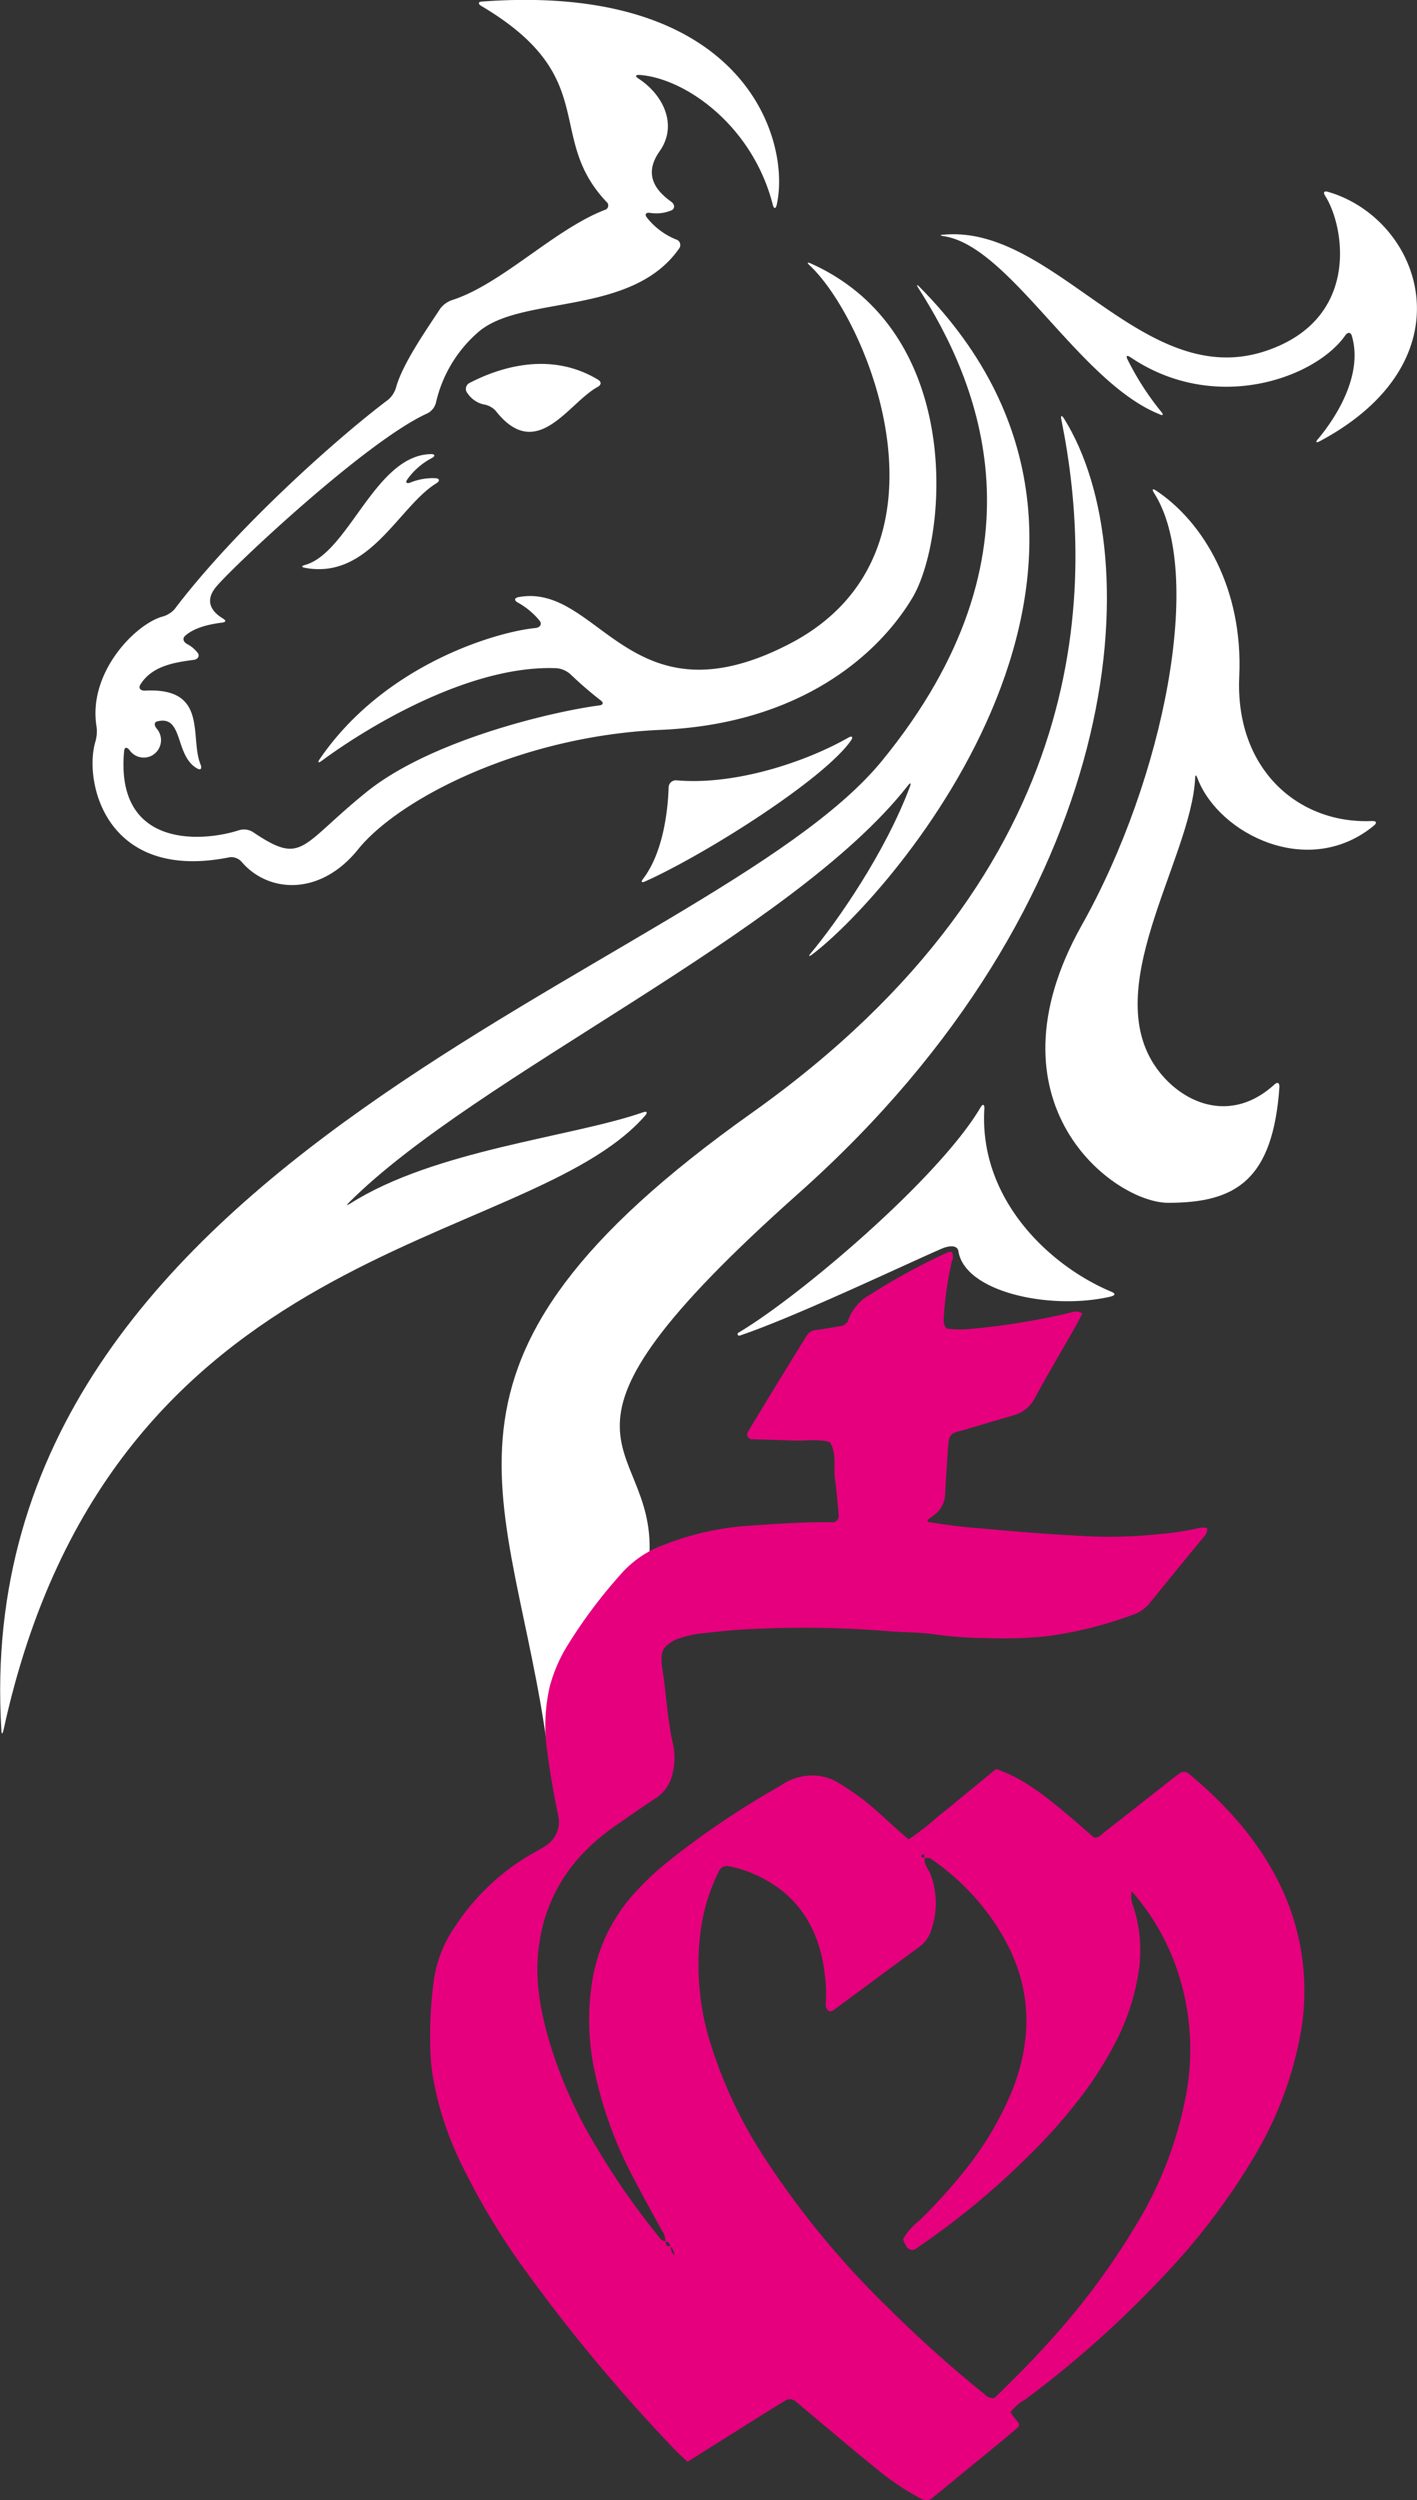 <svg xmlns="http://www.w3.org/2000/svg" viewBox="0 0 194.59 343.28"><rect x="0" y="0" width="194.59" height="343.28" fill="#333333" stroke="none"/><defs><style>.cls-1{fill:#fff;}.cls-2{fill:#e6007e;}</style></defs><title>logo 1 dark</title><g id="Layer_1" data-name="Layer 1"><path class="cls-1" d="M39,120.72c3.62,4.25,10.76,4.78,16-1.74,5.6-6.92,22.31-15.56,41.58-16.39s29.9-10.43,34.49-18.07c4.84-8,7.34-36.4-13.88-45.95-.54-.24-.6-.13-.17.27,8.06,7.55,21.24,39.47-2.78,51.94-22,11.4-26.15-8.47-37.24-6.41-.57.11-.6.45-.09.74a10.29,10.29,0,0,1,3,2.49c.36.47.09.9-.5,1-5.52.53-20.85,5.07-29.69,18-.33.48-.21.59.26.25,5.81-4.31,20.19-13.25,32.32-12.72a3.32,3.32,0,0,1,1.83.81,52,52,0,0,0,4.14,3.58c.47.35.4.64-.18.72-6,.77-23,4.65-31.95,11.89-9.19,7.42-8.7,10.15-15.63,5.47a2.35,2.35,0,0,0-1.87-.23c-5.13,1.66-17,2.47-15.79-10.83.05-.59.35-.63.73-.19a2.38,2.38,0,0,0,2.83.89,2.41,2.41,0,0,0,.9-3.84c-.36-.46-.36-.92.22-1,3.48-.77,2.28,4.76,5.35,6.49.51.29.69,0,.47-.54-1.54-3.8,1.14-10.63-7.68-10.14-.59,0-.89-.36-.57-.86,1.56-2.47,4.44-3,7.34-3.37.58-.09.85-.59.48-1a4.35,4.35,0,0,0-1.37-1.15c-.52-.26-.75-.76-.32-1.15,1.38-1.23,3.63-1.63,5.06-1.81.58-.08.6-.29.1-.59-1.15-.69-2.72-2.14-.9-4.33,2.53-3,20.69-20.06,29-23.81a2.27,2.27,0,0,0,1.18-1.44,18.12,18.12,0,0,1,5.77-9.68c5.87-5.2,21.08-2.13,27.63-11.52a.79.79,0,0,0-.42-1.24,9.78,9.78,0,0,1-4-3c-.36-.46-.13-.74.45-.65A5.43,5.43,0,0,0,98,31.27c.54-.23.47-.84,0-1.18-1.85-1.33-4-3.53-1.63-6.91,2.58-3.63.5-7.81-2.87-10-.49-.31-.45-.55.14-.51,6.2.44,15.5,6.87,18.3,17.84.14.56.4.58.53,0,2-8.79-4.28-30.57-40.42-27.92-.58,0-.64.32-.14.61,16.62,9.85,8.68,17.9,17.19,26.9a.63.63,0,0,1-.26,1.11c-7,2.73-14.17,10.22-21,12.39a3.41,3.41,0,0,0-1.59,1.18c-1.73,2.66-5.14,7.48-6.06,10.82a3.47,3.47,0,0,1-1.07,1.66C52.23,62.43,38.21,74.9,29.76,86.05a3.51,3.51,0,0,1-1.68,1c-3.77,1.09-10.26,7.78-9,15.16a5.11,5.11,0,0,1-.17,2c-1.63,5.45,1.38,19.32,18.45,15.87A1.91,1.91,0,0,1,39,120.72Z" transform="translate(-5.81 -2.38)"/><path class="cls-1" d="M94.09,155.11c-9.66,3.38-28.63,5.16-40.2,12.53-.49.31-.55.24-.14-.17,17.49-17.47,60.81-36.9,76.73-57.22.36-.47.49-.4.28.15-3.4,9.08-10,18.54-13.59,22.84-.38.45-.3.54.17.19,11-8.27,51.45-54.56,14.77-91.63-.41-.42-.49-.35-.18.14,8.18,12.78,18.4,36.29-5,64.9C103.1,136,1.14,160.56,6,239.93c0,.59.17.6.29,0C21.06,172,78,174.32,94.41,155.55,94.79,155.11,94.64,154.91,94.09,155.11Z" transform="translate(-5.81 -2.38)"/><path class="cls-1" d="M165.25,58.89a38.69,38.69,0,0,1-4.59-7.13c-.27-.52-.1-.66.39-.33,11.67,7.88,25.44,2.82,29.5-3,.34-.48.75-.47.91.09,1.68,5.8-2.85,12-4.65,14.13-.38.45-.28.58.24.31,20.95-11.19,14-30.5,1.13-34.24-.56-.17-.69.08-.38.57,2.63,4.12,4.9,16.85-8.09,21.25-16.91,5.74-29-17.3-44.28-15.94-.58,0-.57.13,0,.21,9.06,1.39,18.57,20,29.57,24.43C165.54,59.51,165.64,59.33,165.25,58.89Z" transform="translate(-5.81 -2.38)"/><path class="cls-1" d="M95,215.66c.72-16.26-18.43-14.83,20.55-49.5,45-40.08,48.26-87.32,36.37-106.32-.31-.5-.48-.42-.36.15,4.46,22.07,5.1,61.38-42.53,95.21-48.79,34.65-32.73,52-28,87.48" transform="translate(-5.81 -2.38)"/><path class="cls-1" d="M164.57,69.74c-.49-.32-.6-.19-.29.31,7,10.93,1.4,39.21-9.91,59.35-13.76,24.49,4.42,38.13,11.86,38.13,9.28,0,14.38-3.09,15.28-15.92,0-.58-.26-.71-.69-.32-5.85,5.32-12.25,2.73-15.75-1.67-8.79-11,4.25-29.06,4.86-40.32,0-.59.14-.6.35,0,2.91,7.59,15.24,13.83,24.21,6.43.45-.37.33-.65-.26-.62-10.13.45-18.82-7.13-18.24-19.84C176.55,83.12,171,74,164.57,69.74Z" transform="translate(-5.81 -2.38)"/><path class="cls-1" d="M140.47,154.42c-5.71,9.73-24.9,26-33.25,30.94a.22.22,0,0,0,.18.4c7.63-2.58,22.42-9.63,27.74-11.94.94-.4,2.14-.57,2.29.38.91,5.59,12.59,8.11,20.83,6.22.67-.16.83-.4.19-.67-8.6-3.6-18.24-12.78-17.46-25.18C141,154,140.77,153.91,140.47,154.42Z" transform="translate(-5.81 -2.38)"/><path class="cls-1" d="M122.31,103.66c-5.93,3.38-15.61,6.57-23.61,5.86a1,1,0,0,0-1.07.94c-.07,2.48-.56,8.7-3.48,12.55-.36.46-.25.62.28.38,8.28-3.72,24.53-14,28.25-19.35C123,103.56,122.82,103.37,122.31,103.66Z" transform="translate(-5.81 -2.38)"/><path class="cls-1" d="M70,56.36a3.69,3.69,0,0,0,2.18,1.54,2.87,2.87,0,0,1,1.68.86c5.66,7.25,10-1.06,14-3.24.52-.28.59-.67.09-1-6.5-3.93-13.43-1.75-17.66.44A.91.91,0,0,0,70,56.36Z" transform="translate(-5.81 -2.38)"/><path class="cls-1" d="M47.73,80.35c8.82,1.62,12.83-8.44,18-11.61.5-.31.48-.65-.1-.7a8.18,8.18,0,0,0-3.45.59c-.54.21-.75,0-.41-.46a9.57,9.57,0,0,1,3.33-2.89c.51-.28.47-.56-.11-.55-7.63.13-11.25,13.44-17.22,15.2C47.17,80.09,47.15,80.24,47.73,80.35Z" transform="translate(-5.81 -2.38)"/><path class="cls-2" d="M97.19,310.18a2.38,2.38,0,0,0-.48-1.52c-1.51-2.8-3.08-5.57-4.51-8.41a54.61,54.61,0,0,1-4.55-12.65,33.87,33.87,0,0,1-.43-13.71A23.58,23.58,0,0,1,93,262.25,41,41,0,0,1,97.52,258a118,118,0,0,1,15.53-10.47,7.6,7.6,0,0,1,3.66-1.34,6.92,6.92,0,0,1,4.11.9,43.18,43.18,0,0,1,3.8,2.6c1.62,1.3,3.12,2.75,4.68,4.13.4.36.81.7,1.28,1.11a35.46,35.46,0,0,0,4.19-3.27c1.3-1,2.56-2.07,3.83-3.11l4-3.28c3.72,1.32,6.5,3.27,13.42,9.4.63.11,1-.37,1.4-.69,2.86-2.22,5.7-4.47,8.54-6.7.61-.48,1.21-.95,1.83-1.41a1,1,0,0,1,1.22,0c5.64,4.68,10.38,10.07,13.3,16.89a33.25,33.25,0,0,1,2.07,19,50.3,50.3,0,0,1-6.56,17.09A90.85,90.85,0,0,1,165.48,315a143.16,143.16,0,0,1-18.89,16.85,5.67,5.67,0,0,0-2,1.75,9.29,9.29,0,0,0,.55.78c.83,1,.84,1-.1,1.76-2.36,2-4.74,3.91-7.11,5.86-1.36,1.12-2.71,2.24-4.07,3.34a1.28,1.28,0,0,1-1.52.14,34.65,34.65,0,0,1-6-4c-3.33-2.68-6.58-5.46-9.87-8.2-.5-.42-1-.88-1.51-1.26a1.12,1.12,0,0,0-1.25-.06c-1.13.67-2.25,1.37-3.36,2.06l-10.12,6.36c-.66-.62-1.32-1.18-1.9-1.81a234.07,234.07,0,0,1-21-25.31,96,96,0,0,1-8.07-13.56,44.46,44.46,0,0,1-4-12.14c-.12-.76-.22-1.52-.28-2.28a57.55,57.55,0,0,1,.34-10.5,17.26,17.26,0,0,1,3-7.91,31.37,31.37,0,0,1,10.13-9.72c.75-.45,1.55-.82,2.27-1.33a3.87,3.87,0,0,0,1.72-4.27c-.57-2.79-1.08-5.6-1.44-8.43a24.1,24.1,0,0,1,.3-9.15,20.89,20.89,0,0,1,2.47-5.71,68.79,68.79,0,0,1,7.53-10A14.29,14.29,0,0,1,97,214.48a38.9,38.9,0,0,1,11.16-2.58c3.93-.27,7.87-.57,11.82-.51a.87.87,0,0,0,1-1c-.15-1.63-.27-3.27-.5-4.9s.28-3.51-.71-5.11c-1.72-.47-3.48-.13-5.22-.21s-3.73-.12-5.59-.18a.68.68,0,0,1-.45-1q1.53-2.53,3.07-5.07c1.65-2.71,3.32-5.42,5-8.13a1.66,1.66,0,0,1,1.34-.8c1.3-.17,2.59-.42,3.7-.6.3-.28.55-.4.6-.57a6.59,6.59,0,0,1,3.09-3.69,88.05,88.05,0,0,1,10.67-5.81,1.66,1.66,0,0,1,.55-.05,1.48,1.48,0,0,1,0,1.28,46.69,46.69,0,0,0-1.12,7.8,2.66,2.66,0,0,0,.11,1c.05.18.25.45.41.46a13.53,13.53,0,0,0,2.62.08,96.89,96.89,0,0,0,14.26-2.28,1.73,1.73,0,0,1,1.64.12c-.4.75-.8,1.53-1.23,2.28-1.79,3.14-3.65,6.25-5.36,9.44a4.63,4.63,0,0,1-3,2.29l-7.25,2.14a3.09,3.09,0,0,0-.93.31,1.44,1.44,0,0,0-.54.77,15.87,15.87,0,0,0-.2,2c-.12,1.86-.25,3.71-.34,5.57a3.61,3.61,0,0,1-1.46,2.82c-.33.26-.67.51-1,.76.1.13.14.25.2.26,1.73.24,3.46.54,5.2.69,4.92.43,9.83.9,14.75,1.14a64.05,64.05,0,0,0,11.83-.2,36.64,36.64,0,0,0,5.52-.86,2.8,2.8,0,0,1,.95.06,1.56,1.56,0,0,1-.48,1.22c-2.5,3-5,6.1-7.5,9.17a5.11,5.11,0,0,1-2.42,1.57,54.94,54.94,0,0,1-11.46,2.86,57.58,57.58,0,0,1-8.21.28,56.11,56.11,0,0,1-7.54-.54c-2.06-.3-4.16-.23-6.24-.42a143.18,143.18,0,0,0-18.41-.3c-2.51.09-5,.37-7.53.65a15.18,15.18,0,0,0-2.87.69,4.74,4.74,0,0,0-1.41.81,2.09,2.09,0,0,0-.86,1.7,9.65,9.65,0,0,0,.05,1.32c.6,3.45.7,7,1.47,10.41a9,9,0,0,1,0,4.23,5.41,5.41,0,0,1-2.34,3.44c-1.83,1.2-3.62,2.46-5.43,3.71a28.86,28.86,0,0,0-4.51,3.82,22.24,22.24,0,0,0-6,12.2c-.74,4.57,0,8.94,1.24,13.3a63,63,0,0,0,6.65,15A102.22,102.22,0,0,0,96,309.14c.33.42.61.92,1.23,1,0,.46.14.78.71.61a1.62,1.62,0,0,0,.56,1.39l.11.11-.16-.07c-.12-.48-.11-1-.58-1.35C97.78,310.47,97.67,310.12,97.19,310.18Zm64-48.16-.25-.07.31,0a3.52,3.52,0,0,0,.21,2.24,19.53,19.53,0,0,1,.78,8.45,31.42,31.42,0,0,1-2.85,9.38,51.24,51.24,0,0,1-4.61,7.56,75.66,75.66,0,0,1-8.27,9.34,104.68,104.68,0,0,1-14.45,11.88,2.4,2.4,0,0,1-.84.5,1.09,1.09,0,0,1-.84-.32,5.29,5.29,0,0,1-.55-1.15,8.45,8.45,0,0,1,2.17-2.5,73.84,73.84,0,0,0,6.19-6.8,44.49,44.49,0,0,0,6.68-11.26c2.51-6.43,2.64-12.83-.33-19.13a30.89,30.89,0,0,0-2.87-4.78,33,33,0,0,0-8-7.75c-.23-.16-.61-.1-.92-.15,0-.34,0-.73-.42-.27-.08.1.23.31.49.21-.22,1,.54,1.62.81,2.43a11.17,11.17,0,0,1,0,7.73,4.41,4.41,0,0,1-1.52,2.09c-3.89,2.85-7.77,5.73-11.65,8.59-.26.19-.59.44-.89.2a1.11,1.11,0,0,1-.38-.8,20,20,0,0,0-.17-4.58c-.88-6.64-4.29-11.37-10.66-13.77a18.14,18.14,0,0,0-2.53-.68,1.17,1.17,0,0,0-1.31.73,25.71,25.71,0,0,0-2.57,8.79,36.33,36.33,0,0,0,1,13.36,62.23,62.23,0,0,0,7.56,16.71,120.07,120.07,0,0,0,17.51,21.29,170.38,170.38,0,0,0,13,11.63,1.52,1.52,0,0,0,1.35.51c2.32-2.23,4.71-4.62,7-7.14a99.88,99.88,0,0,0,12.24-16.26,53,53,0,0,0,7.15-18.62,34,34,0,0,0-1.23-16.57A32,32,0,0,0,161.18,262Z" transform="translate(-5.81 -2.38)"/></g></svg>